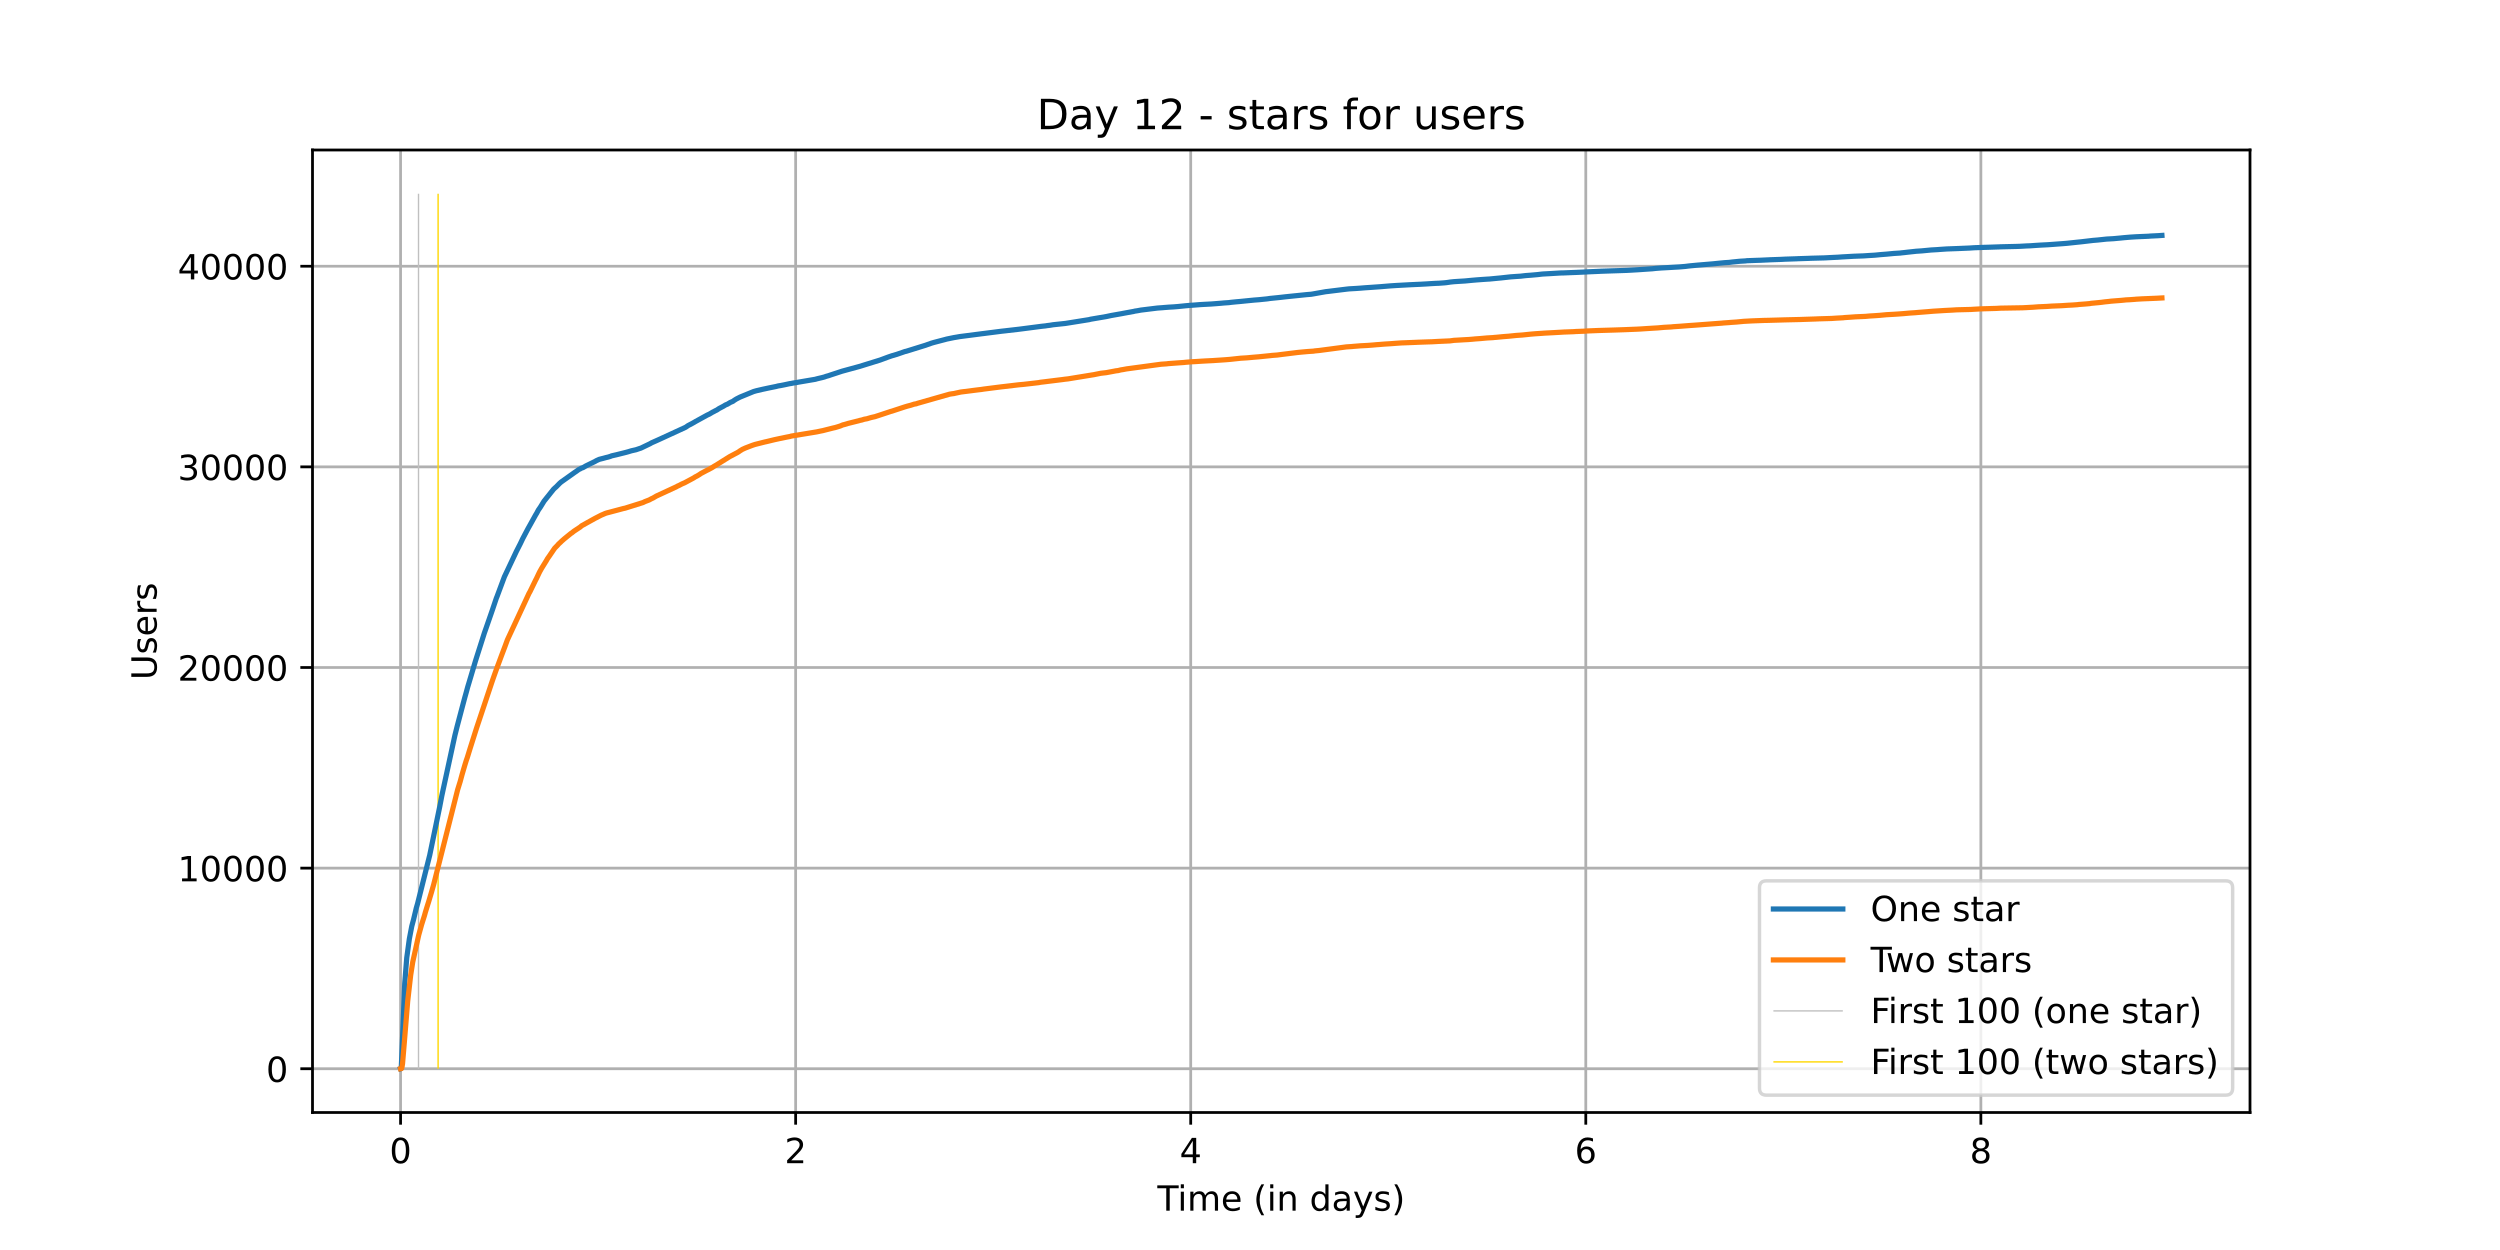 <?xml version="1.0" encoding="utf-8" standalone="no"?>
<!DOCTYPE svg PUBLIC "-//W3C//DTD SVG 1.1//EN"
  "http://www.w3.org/Graphics/SVG/1.1/DTD/svg11.dtd">
<!-- Created with matplotlib (https://matplotlib.org/) -->
<svg height="360pt" version="1.1" viewBox="0 0 720 360" width="720pt" xmlns="http://www.w3.org/2000/svg" xmlns:xlink="http://www.w3.org/1999/xlink">
 <defs>
  <style type="text/css">*{stroke-linecap:butt;stroke-linejoin:round;}</style>
 </defs>
 <g id="figure_1">
  <g id="patch_1">
   <path d="M 0 360 
L 720 360 
L 720 0 
L 0 0 
z
" style="fill:#ffffff;"/>
  </g>
  <g id="axes_1">
   <g id="patch_2">
    <path d="M 90 320.4 
L 648 320.4 
L 648 43.2 
L 90 43.2 
z
" style="fill:#ffffff;"/>
   </g>
   <g id="matplotlib.axis_1">
    <g id="xtick_1">
     <g id="line2d_1">
      <path clip-path="url(#pcfccc57365)" d="M 115.364 320.4 
L 115.364 43.2 
" style="fill:none;stroke:#b0b0b0;stroke-linecap:square;stroke-width:0.8;"/>
     </g>
     <g id="line2d_2">
      <defs>
       <path d="M 0 0 
L 0 3.5 
" id="mf0e2dd2f7f" style="stroke:#000000;stroke-width:0.8;"/>
      </defs>
      <g>
       <use style="stroke:#000000;stroke-width:0.8;" x="115.364" xlink:href="#mf0e2dd2f7f" y="320.4"/>
      </g>
     </g>
     <g id="text_1">
      <!-- 0 -->
      <g transform="translate(112.182 334.998)scale(0.1 -0.1)">
       <defs>
        <path d="M 31.781 66.406 
Q 24.172 66.406 20.328 58.906 
Q 16.5 51.422 16.5 36.375 
Q 16.5 21.391 20.328 13.891 
Q 24.172 6.391 31.781 6.391 
Q 39.453 6.391 43.281 13.891 
Q 47.125 21.391 47.125 36.375 
Q 47.125 51.422 43.281 58.906 
Q 39.453 66.406 31.781 66.406 
z
M 31.781 74.219 
Q 44.047 74.219 50.516 64.516 
Q 56.984 54.828 56.984 36.375 
Q 56.984 17.969 50.516 8.266 
Q 44.047 -1.422 31.781 -1.422 
Q 19.531 -1.422 13.062 8.266 
Q 6.594 17.969 6.594 36.375 
Q 6.594 54.828 13.062 64.516 
Q 19.531 74.219 31.781 74.219 
z
" id="DejaVuSans-48"/>
       </defs>
       <use xlink:href="#DejaVuSans-48"/>
      </g>
     </g>
    </g>
    <g id="xtick_2">
     <g id="line2d_3">
      <path clip-path="url(#pcfccc57365)" d="M 229.144 320.4 
L 229.144 43.2 
" style="fill:none;stroke:#b0b0b0;stroke-linecap:square;stroke-width:0.8;"/>
     </g>
     <g id="line2d_4">
      <g>
       <use style="stroke:#000000;stroke-width:0.8;" x="229.144" xlink:href="#mf0e2dd2f7f" y="320.4"/>
      </g>
     </g>
     <g id="text_2">
      <!-- 2 -->
      <g transform="translate(225.963 334.998)scale(0.1 -0.1)">
       <defs>
        <path d="M 19.188 8.297 
L 53.609 8.297 
L 53.609 0 
L 7.328 0 
L 7.328 8.297 
Q 12.938 14.109 22.625 23.891 
Q 32.328 33.688 34.812 36.531 
Q 39.547 41.844 41.422 45.531 
Q 43.312 49.219 43.312 52.781 
Q 43.312 58.594 39.234 62.25 
Q 35.156 65.922 28.609 65.922 
Q 23.969 65.922 18.812 64.312 
Q 13.672 62.703 7.812 59.422 
L 7.812 69.391 
Q 13.766 71.781 18.938 73 
Q 24.125 74.219 28.422 74.219 
Q 39.75 74.219 46.484 68.547 
Q 53.219 62.891 53.219 53.422 
Q 53.219 48.922 51.531 44.891 
Q 49.859 40.875 45.406 35.406 
Q 44.188 33.984 37.641 27.219 
Q 31.109 20.453 19.188 8.297 
z
" id="DejaVuSans-50"/>
       </defs>
       <use xlink:href="#DejaVuSans-50"/>
      </g>
     </g>
    </g>
    <g id="xtick_3">
     <g id="line2d_5">
      <path clip-path="url(#pcfccc57365)" d="M 342.925 320.4 
L 342.925 43.2 
" style="fill:none;stroke:#b0b0b0;stroke-linecap:square;stroke-width:0.8;"/>
     </g>
     <g id="line2d_6">
      <g>
       <use style="stroke:#000000;stroke-width:0.8;" x="342.925" xlink:href="#mf0e2dd2f7f" y="320.4"/>
      </g>
     </g>
     <g id="text_3">
      <!-- 4 -->
      <g transform="translate(339.744 334.998)scale(0.1 -0.1)">
       <defs>
        <path d="M 37.797 64.312 
L 12.891 25.391 
L 37.797 25.391 
z
M 35.203 72.906 
L 47.609 72.906 
L 47.609 25.391 
L 58.016 25.391 
L 58.016 17.188 
L 47.609 17.188 
L 47.609 0 
L 37.797 0 
L 37.797 17.188 
L 4.891 17.188 
L 4.891 26.703 
z
" id="DejaVuSans-52"/>
       </defs>
       <use xlink:href="#DejaVuSans-52"/>
      </g>
     </g>
    </g>
    <g id="xtick_4">
     <g id="line2d_7">
      <path clip-path="url(#pcfccc57365)" d="M 456.706 320.4 
L 456.706 43.2 
" style="fill:none;stroke:#b0b0b0;stroke-linecap:square;stroke-width:0.8;"/>
     </g>
     <g id="line2d_8">
      <g>
       <use style="stroke:#000000;stroke-width:0.8;" x="456.706" xlink:href="#mf0e2dd2f7f" y="320.4"/>
      </g>
     </g>
     <g id="text_4">
      <!-- 6 -->
      <g transform="translate(453.524 334.998)scale(0.1 -0.1)">
       <defs>
        <path d="M 33.016 40.375 
Q 26.375 40.375 22.484 35.828 
Q 18.609 31.297 18.609 23.391 
Q 18.609 15.531 22.484 10.953 
Q 26.375 6.391 33.016 6.391 
Q 39.656 6.391 43.531 10.953 
Q 47.406 15.531 47.406 23.391 
Q 47.406 31.297 43.531 35.828 
Q 39.656 40.375 33.016 40.375 
z
M 52.594 71.297 
L 52.594 62.312 
Q 48.875 64.062 45.094 64.984 
Q 41.312 65.922 37.594 65.922 
Q 27.828 65.922 22.672 59.328 
Q 17.531 52.734 16.797 39.406 
Q 19.672 43.656 24.016 45.922 
Q 28.375 48.188 33.594 48.188 
Q 44.578 48.188 50.953 41.516 
Q 57.328 34.859 57.328 23.391 
Q 57.328 12.156 50.688 5.359 
Q 44.047 -1.422 33.016 -1.422 
Q 20.359 -1.422 13.672 8.266 
Q 6.984 17.969 6.984 36.375 
Q 6.984 53.656 15.188 63.938 
Q 23.391 74.219 37.203 74.219 
Q 40.922 74.219 44.703 73.484 
Q 48.484 72.75 52.594 71.297 
z
" id="DejaVuSans-54"/>
       </defs>
       <use xlink:href="#DejaVuSans-54"/>
      </g>
     </g>
    </g>
    <g id="xtick_5">
     <g id="line2d_9">
      <path clip-path="url(#pcfccc57365)" d="M 570.486 320.4 
L 570.486 43.2 
" style="fill:none;stroke:#b0b0b0;stroke-linecap:square;stroke-width:0.8;"/>
     </g>
     <g id="line2d_10">
      <g>
       <use style="stroke:#000000;stroke-width:0.8;" x="570.486" xlink:href="#mf0e2dd2f7f" y="320.4"/>
      </g>
     </g>
     <g id="text_5">
      <!-- 8 -->
      <g transform="translate(567.305 334.998)scale(0.1 -0.1)">
       <defs>
        <path d="M 31.781 34.625 
Q 24.75 34.625 20.719 30.859 
Q 16.703 27.094 16.703 20.516 
Q 16.703 13.922 20.719 10.156 
Q 24.75 6.391 31.781 6.391 
Q 38.812 6.391 42.859 10.172 
Q 46.922 13.969 46.922 20.516 
Q 46.922 27.094 42.891 30.859 
Q 38.875 34.625 31.781 34.625 
z
M 21.922 38.812 
Q 15.578 40.375 12.031 44.719 
Q 8.5 49.078 8.5 55.328 
Q 8.5 64.062 14.719 69.141 
Q 20.953 74.219 31.781 74.219 
Q 42.672 74.219 48.875 69.141 
Q 55.078 64.062 55.078 55.328 
Q 55.078 49.078 51.531 44.719 
Q 48 40.375 41.703 38.812 
Q 48.828 37.156 52.797 32.312 
Q 56.781 27.484 56.781 20.516 
Q 56.781 9.906 50.312 4.234 
Q 43.844 -1.422 31.781 -1.422 
Q 19.734 -1.422 13.25 4.234 
Q 6.781 9.906 6.781 20.516 
Q 6.781 27.484 10.781 32.312 
Q 14.797 37.156 21.922 38.812 
z
M 18.312 54.391 
Q 18.312 48.734 21.844 45.562 
Q 25.391 42.391 31.781 42.391 
Q 38.141 42.391 41.719 45.562 
Q 45.312 48.734 45.312 54.391 
Q 45.312 60.062 41.719 63.234 
Q 38.141 66.406 31.781 66.406 
Q 25.391 66.406 21.844 63.234 
Q 18.312 60.062 18.312 54.391 
z
" id="DejaVuSans-56"/>
       </defs>
       <use xlink:href="#DejaVuSans-56"/>
      </g>
     </g>
    </g>
    <g id="text_6">
     <!-- Time (in days) -->
     <g transform="translate(333.327 348.677)scale(0.1 -0.1)">
      <defs>
       <path d="M -0.297 72.906 
L 61.375 72.906 
L 61.375 64.594 
L 35.5 64.594 
L 35.5 0 
L 25.594 0 
L 25.594 64.594 
L -0.297 64.594 
z
" id="DejaVuSans-84"/>
       <path d="M 9.422 54.688 
L 18.406 54.688 
L 18.406 0 
L 9.422 0 
z
M 9.422 75.984 
L 18.406 75.984 
L 18.406 64.594 
L 9.422 64.594 
z
" id="DejaVuSans-105"/>
       <path d="M 52 44.188 
Q 55.375 50.25 60.062 53.125 
Q 64.75 56 71.094 56 
Q 79.641 56 84.281 50.016 
Q 88.922 44.047 88.922 33.016 
L 88.922 0 
L 79.891 0 
L 79.891 32.719 
Q 79.891 40.578 77.094 44.375 
Q 74.312 48.188 68.609 48.188 
Q 61.625 48.188 57.562 43.547 
Q 53.516 38.922 53.516 30.906 
L 53.516 0 
L 44.484 0 
L 44.484 32.719 
Q 44.484 40.625 41.703 44.406 
Q 38.922 48.188 33.109 48.188 
Q 26.219 48.188 22.156 43.531 
Q 18.109 38.875 18.109 30.906 
L 18.109 0 
L 9.078 0 
L 9.078 54.688 
L 18.109 54.688 
L 18.109 46.188 
Q 21.188 51.219 25.484 53.609 
Q 29.781 56 35.688 56 
Q 41.656 56 45.828 52.969 
Q 50 49.953 52 44.188 
z
" id="DejaVuSans-109"/>
       <path d="M 56.203 29.594 
L 56.203 25.203 
L 14.891 25.203 
Q 15.484 15.922 20.484 11.062 
Q 25.484 6.203 34.422 6.203 
Q 39.594 6.203 44.453 7.469 
Q 49.312 8.734 54.109 11.281 
L 54.109 2.781 
Q 49.266 0.734 44.188 -0.344 
Q 39.109 -1.422 33.891 -1.422 
Q 20.797 -1.422 13.156 6.188 
Q 5.516 13.812 5.516 26.812 
Q 5.516 40.234 12.766 48.109 
Q 20.016 56 32.328 56 
Q 43.359 56 49.781 48.891 
Q 56.203 41.797 56.203 29.594 
z
M 47.219 32.234 
Q 47.125 39.594 43.094 43.984 
Q 39.062 48.391 32.422 48.391 
Q 24.906 48.391 20.391 44.141 
Q 15.875 39.891 15.188 32.172 
z
" id="DejaVuSans-101"/>
       <path id="DejaVuSans-32"/>
       <path d="M 31 75.875 
Q 24.469 64.656 21.281 53.656 
Q 18.109 42.672 18.109 31.391 
Q 18.109 20.125 21.312 9.062 
Q 24.516 -2 31 -13.188 
L 23.188 -13.188 
Q 15.875 -1.703 12.234 9.375 
Q 8.594 20.453 8.594 31.391 
Q 8.594 42.281 12.203 53.312 
Q 15.828 64.359 23.188 75.875 
z
" id="DejaVuSans-40"/>
       <path d="M 54.891 33.016 
L 54.891 0 
L 45.906 0 
L 45.906 32.719 
Q 45.906 40.484 42.875 44.328 
Q 39.844 48.188 33.797 48.188 
Q 26.516 48.188 22.312 43.547 
Q 18.109 38.922 18.109 30.906 
L 18.109 0 
L 9.078 0 
L 9.078 54.688 
L 18.109 54.688 
L 18.109 46.188 
Q 21.344 51.125 25.703 53.562 
Q 30.078 56 35.797 56 
Q 45.219 56 50.047 50.172 
Q 54.891 44.344 54.891 33.016 
z
" id="DejaVuSans-110"/>
       <path d="M 45.406 46.391 
L 45.406 75.984 
L 54.391 75.984 
L 54.391 0 
L 45.406 0 
L 45.406 8.203 
Q 42.578 3.328 38.25 0.953 
Q 33.938 -1.422 27.875 -1.422 
Q 17.969 -1.422 11.734 6.484 
Q 5.516 14.406 5.516 27.297 
Q 5.516 40.188 11.734 48.094 
Q 17.969 56 27.875 56 
Q 33.938 56 38.25 53.625 
Q 42.578 51.266 45.406 46.391 
z
M 14.797 27.297 
Q 14.797 17.391 18.875 11.75 
Q 22.953 6.109 30.078 6.109 
Q 37.203 6.109 41.297 11.75 
Q 45.406 17.391 45.406 27.297 
Q 45.406 37.203 41.297 42.844 
Q 37.203 48.484 30.078 48.484 
Q 22.953 48.484 18.875 42.844 
Q 14.797 37.203 14.797 27.297 
z
" id="DejaVuSans-100"/>
       <path d="M 34.281 27.484 
Q 23.391 27.484 19.188 25 
Q 14.984 22.516 14.984 16.5 
Q 14.984 11.719 18.141 8.906 
Q 21.297 6.109 26.703 6.109 
Q 34.188 6.109 38.703 11.406 
Q 43.219 16.703 43.219 25.484 
L 43.219 27.484 
z
M 52.203 31.203 
L 52.203 0 
L 43.219 0 
L 43.219 8.297 
Q 40.141 3.328 35.547 0.953 
Q 30.953 -1.422 24.312 -1.422 
Q 15.922 -1.422 10.953 3.297 
Q 6 8.016 6 15.922 
Q 6 25.141 12.172 29.828 
Q 18.359 34.516 30.609 34.516 
L 43.219 34.516 
L 43.219 35.406 
Q 43.219 41.609 39.141 45 
Q 35.062 48.391 27.688 48.391 
Q 23 48.391 18.547 47.266 
Q 14.109 46.141 10.016 43.891 
L 10.016 52.203 
Q 14.938 54.109 19.578 55.047 
Q 24.219 56 28.609 56 
Q 40.484 56 46.344 49.844 
Q 52.203 43.703 52.203 31.203 
z
" id="DejaVuSans-97"/>
       <path d="M 32.172 -5.078 
Q 28.375 -14.844 24.75 -17.812 
Q 21.141 -20.797 15.094 -20.797 
L 7.906 -20.797 
L 7.906 -13.281 
L 13.188 -13.281 
Q 16.891 -13.281 18.938 -11.516 
Q 21 -9.766 23.484 -3.219 
L 25.094 0.875 
L 2.984 54.688 
L 12.5 54.688 
L 29.594 11.922 
L 46.688 54.688 
L 56.203 54.688 
z
" id="DejaVuSans-121"/>
       <path d="M 44.281 53.078 
L 44.281 44.578 
Q 40.484 46.531 36.375 47.5 
Q 32.281 48.484 27.875 48.484 
Q 21.188 48.484 17.844 46.438 
Q 14.5 44.391 14.5 40.281 
Q 14.5 37.156 16.891 35.375 
Q 19.281 33.594 26.516 31.984 
L 29.594 31.297 
Q 39.156 29.25 43.188 25.516 
Q 47.219 21.781 47.219 15.094 
Q 47.219 7.469 41.188 3.016 
Q 35.156 -1.422 24.609 -1.422 
Q 20.219 -1.422 15.453 -0.562 
Q 10.688 0.297 5.422 2 
L 5.422 11.281 
Q 10.406 8.688 15.234 7.391 
Q 20.062 6.109 24.812 6.109 
Q 31.156 6.109 34.562 8.281 
Q 37.984 10.453 37.984 14.406 
Q 37.984 18.062 35.516 20.016 
Q 33.062 21.969 24.703 23.781 
L 21.578 24.516 
Q 13.234 26.266 9.516 29.906 
Q 5.812 33.547 5.812 39.891 
Q 5.812 47.609 11.281 51.797 
Q 16.75 56 26.812 56 
Q 31.781 56 36.172 55.266 
Q 40.578 54.547 44.281 53.078 
z
" id="DejaVuSans-115"/>
       <path d="M 8.016 75.875 
L 15.828 75.875 
Q 23.141 64.359 26.781 53.312 
Q 30.422 42.281 30.422 31.391 
Q 30.422 20.453 26.781 9.375 
Q 23.141 -1.703 15.828 -13.188 
L 8.016 -13.188 
Q 14.5 -2 17.703 9.062 
Q 20.906 20.125 20.906 31.391 
Q 20.906 42.672 17.703 53.656 
Q 14.5 64.656 8.016 75.875 
z
" id="DejaVuSans-41"/>
      </defs>
      <use xlink:href="#DejaVuSans-84"/>
      <use x="57.959" xlink:href="#DejaVuSans-105"/>
      <use x="85.742" xlink:href="#DejaVuSans-109"/>
      <use x="183.154" xlink:href="#DejaVuSans-101"/>
      <use x="244.678" xlink:href="#DejaVuSans-32"/>
      <use x="276.465" xlink:href="#DejaVuSans-40"/>
      <use x="315.479" xlink:href="#DejaVuSans-105"/>
      <use x="343.262" xlink:href="#DejaVuSans-110"/>
      <use x="406.641" xlink:href="#DejaVuSans-32"/>
      <use x="438.428" xlink:href="#DejaVuSans-100"/>
      <use x="501.904" xlink:href="#DejaVuSans-97"/>
      <use x="563.184" xlink:href="#DejaVuSans-121"/>
      <use x="622.363" xlink:href="#DejaVuSans-115"/>
      <use x="674.463" xlink:href="#DejaVuSans-41"/>
     </g>
    </g>
   </g>
   <g id="matplotlib.axis_2">
    <g id="ytick_1">
     <g id="line2d_11">
      <path clip-path="url(#pcfccc57365)" d="M 90 307.8 
L 648 307.8 
" style="fill:none;stroke:#b0b0b0;stroke-linecap:square;stroke-width:0.8;"/>
     </g>
     <g id="line2d_12">
      <defs>
       <path d="M 0 0 
L -3.5 0 
" id="mb9fc3f2366" style="stroke:#000000;stroke-width:0.8;"/>
      </defs>
      <g>
       <use style="stroke:#000000;stroke-width:0.8;" x="90" xlink:href="#mb9fc3f2366" y="307.8"/>
      </g>
     </g>
     <g id="text_7">
      <!-- 0 -->
      <g transform="translate(76.638 311.599)scale(0.1 -0.1)">
       <use xlink:href="#DejaVuSans-48"/>
      </g>
     </g>
    </g>
    <g id="ytick_2">
     <g id="line2d_13">
      <path clip-path="url(#pcfccc57365)" d="M 90 250.019 
L 648 250.019 
" style="fill:none;stroke:#b0b0b0;stroke-linecap:square;stroke-width:0.8;"/>
     </g>
     <g id="line2d_14">
      <g>
       <use style="stroke:#000000;stroke-width:0.8;" x="90" xlink:href="#mb9fc3f2366" y="250.019"/>
      </g>
     </g>
     <g id="text_8">
      <!-- 10000 -->
      <g transform="translate(51.188 253.818)scale(0.1 -0.1)">
       <defs>
        <path d="M 12.406 8.297 
L 28.516 8.297 
L 28.516 63.922 
L 10.984 60.406 
L 10.984 69.391 
L 28.422 72.906 
L 38.281 72.906 
L 38.281 8.297 
L 54.391 8.297 
L 54.391 0 
L 12.406 0 
z
" id="DejaVuSans-49"/>
       </defs>
       <use xlink:href="#DejaVuSans-49"/>
       <use x="63.623" xlink:href="#DejaVuSans-48"/>
       <use x="127.246" xlink:href="#DejaVuSans-48"/>
       <use x="190.869" xlink:href="#DejaVuSans-48"/>
       <use x="254.492" xlink:href="#DejaVuSans-48"/>
      </g>
     </g>
    </g>
    <g id="ytick_3">
     <g id="line2d_15">
      <path clip-path="url(#pcfccc57365)" d="M 90 192.238 
L 648 192.238 
" style="fill:none;stroke:#b0b0b0;stroke-linecap:square;stroke-width:0.8;"/>
     </g>
     <g id="line2d_16">
      <g>
       <use style="stroke:#000000;stroke-width:0.8;" x="90" xlink:href="#mb9fc3f2366" y="192.238"/>
      </g>
     </g>
     <g id="text_9">
      <!-- 20000 -->
      <g transform="translate(51.188 196.037)scale(0.1 -0.1)">
       <use xlink:href="#DejaVuSans-50"/>
       <use x="63.623" xlink:href="#DejaVuSans-48"/>
       <use x="127.246" xlink:href="#DejaVuSans-48"/>
       <use x="190.869" xlink:href="#DejaVuSans-48"/>
       <use x="254.492" xlink:href="#DejaVuSans-48"/>
      </g>
     </g>
    </g>
    <g id="ytick_4">
     <g id="line2d_17">
      <path clip-path="url(#pcfccc57365)" d="M 90 134.456 
L 648 134.456 
" style="fill:none;stroke:#b0b0b0;stroke-linecap:square;stroke-width:0.8;"/>
     </g>
     <g id="line2d_18">
      <g>
       <use style="stroke:#000000;stroke-width:0.8;" x="90" xlink:href="#mb9fc3f2366" y="134.456"/>
      </g>
     </g>
     <g id="text_10">
      <!-- 30000 -->
      <g transform="translate(51.188 138.256)scale(0.1 -0.1)">
       <defs>
        <path d="M 40.578 39.312 
Q 47.656 37.797 51.625 33 
Q 55.609 28.219 55.609 21.188 
Q 55.609 10.406 48.188 4.484 
Q 40.766 -1.422 27.094 -1.422 
Q 22.516 -1.422 17.656 -0.516 
Q 12.797 0.391 7.625 2.203 
L 7.625 11.719 
Q 11.719 9.328 16.594 8.109 
Q 21.484 6.891 26.812 6.891 
Q 36.078 6.891 40.938 10.547 
Q 45.797 14.203 45.797 21.188 
Q 45.797 27.641 41.281 31.266 
Q 36.766 34.906 28.719 34.906 
L 20.219 34.906 
L 20.219 43.016 
L 29.109 43.016 
Q 36.375 43.016 40.234 45.922 
Q 44.094 48.828 44.094 54.297 
Q 44.094 59.906 40.109 62.906 
Q 36.141 65.922 28.719 65.922 
Q 24.656 65.922 20.016 65.031 
Q 15.375 64.156 9.812 62.312 
L 9.812 71.094 
Q 15.438 72.656 20.344 73.438 
Q 25.25 74.219 29.594 74.219 
Q 40.828 74.219 47.359 69.109 
Q 53.906 64.016 53.906 55.328 
Q 53.906 49.266 50.438 45.094 
Q 46.969 40.922 40.578 39.312 
z
" id="DejaVuSans-51"/>
       </defs>
       <use xlink:href="#DejaVuSans-51"/>
       <use x="63.623" xlink:href="#DejaVuSans-48"/>
       <use x="127.246" xlink:href="#DejaVuSans-48"/>
       <use x="190.869" xlink:href="#DejaVuSans-48"/>
       <use x="254.492" xlink:href="#DejaVuSans-48"/>
      </g>
     </g>
    </g>
    <g id="ytick_5">
     <g id="line2d_19">
      <path clip-path="url(#pcfccc57365)" d="M 90 76.675 
L 648 76.675 
" style="fill:none;stroke:#b0b0b0;stroke-linecap:square;stroke-width:0.8;"/>
     </g>
     <g id="line2d_20">
      <g>
       <use style="stroke:#000000;stroke-width:0.8;" x="90" xlink:href="#mb9fc3f2366" y="76.675"/>
      </g>
     </g>
     <g id="text_11">
      <!-- 40000 -->
      <g transform="translate(51.188 80.474)scale(0.1 -0.1)">
       <use xlink:href="#DejaVuSans-52"/>
       <use x="63.623" xlink:href="#DejaVuSans-48"/>
       <use x="127.246" xlink:href="#DejaVuSans-48"/>
       <use x="190.869" xlink:href="#DejaVuSans-48"/>
       <use x="254.492" xlink:href="#DejaVuSans-48"/>
      </g>
     </g>
    </g>
    <g id="text_12">
     <!-- Users -->
     <g transform="translate(45.108 195.801)rotate(-90)scale(0.1 -0.1)">
      <defs>
       <path d="M 8.688 72.906 
L 18.609 72.906 
L 18.609 28.609 
Q 18.609 16.891 22.844 11.734 
Q 27.094 6.594 36.625 6.594 
Q 46.094 6.594 50.344 11.734 
Q 54.594 16.891 54.594 28.609 
L 54.594 72.906 
L 64.5 72.906 
L 64.5 27.391 
Q 64.5 13.141 57.438 5.859 
Q 50.391 -1.422 36.625 -1.422 
Q 22.797 -1.422 15.734 5.859 
Q 8.688 13.141 8.688 27.391 
z
" id="DejaVuSans-85"/>
       <path d="M 41.109 46.297 
Q 39.594 47.172 37.812 47.578 
Q 36.031 48 33.891 48 
Q 26.266 48 22.188 43.047 
Q 18.109 38.094 18.109 28.812 
L 18.109 0 
L 9.078 0 
L 9.078 54.688 
L 18.109 54.688 
L 18.109 46.188 
Q 20.953 51.172 25.484 53.578 
Q 30.031 56 36.531 56 
Q 37.453 56 38.578 55.875 
Q 39.703 55.766 41.062 55.516 
z
" id="DejaVuSans-114"/>
      </defs>
      <use xlink:href="#DejaVuSans-85"/>
      <use x="73.193" xlink:href="#DejaVuSans-115"/>
      <use x="125.293" xlink:href="#DejaVuSans-101"/>
      <use x="186.816" xlink:href="#DejaVuSans-114"/>
      <use x="227.93" xlink:href="#DejaVuSans-115"/>
     </g>
    </g>
   </g>
   <g id="LineCollection_1">
    <path clip-path="url(#pcfccc57365)" d="M 120.531 307.8 
L 120.531 55.8 
" style="fill:none;stroke:#c0c0c0;stroke-width:0.4;"/>
   </g>
   <g id="LineCollection_2">
    <path clip-path="url(#pcfccc57365)" d="M 126.173 307.8 
L 126.173 55.8 
" style="fill:none;stroke:#ffd700;stroke-width:0.4;"/>
   </g>
   <g id="line2d_21">
    <path clip-path="url(#pcfccc57365)" d="M 115.364 307.8 
L 115.501 307.748 
L 115.579 307.147 
L 115.775 302.704 
L 116.557 283.278 
L 117.145 275.841 
L 117.889 270.421 
L 118.593 266.735 
L 119.102 264.845 
L 119.611 262.702 
L 119.885 261.546 
L 120.277 260.194 
L 123.761 246.28 
L 126.623 232.413 
L 127.25 229.142 
L 131.008 211.791 
L 131.674 209.133 
L 133.083 203.8 
L 133.827 201.009 
L 134.336 199.194 
L 134.689 197.883 
L 135.08 196.589 
L 136.96 190.279 
L 138.878 184.252 
L 139.505 182.276 
L 139.936 181.051 
L 141.345 177.001 
L 141.815 175.643 
L 142.99 172.159 
L 143.068 172.008 
L 145.26 166.126 
L 148.431 159.412 
L 148.705 158.829 
L 149.841 156.604 
L 150.193 155.864 
L 150.545 155.125 
L 152.072 152.23 
L 152.66 151.184 
L 154.304 148.226 
L 154.539 147.856 
L 155.048 146.897 
L 155.596 146.105 
L 155.909 145.602 
L 156.692 144.325 
L 159.472 140.847 
L 159.629 140.714 
L 159.864 140.483 
L 160.138 140.263 
L 161.156 139.218 
L 161.586 138.836 
L 165.501 136.057 
L 165.971 135.745 
L 166.714 135.202 
L 167.067 135.052 
L 167.42 134.838 
L 167.928 134.664 
L 168.398 134.387 
L 168.633 134.243 
L 168.829 134.139 
L 171.374 132.896 
L 171.726 132.683 
L 172.591 132.29 
L 173.492 132.058 
L 173.727 132.001 
L 174.549 131.775 
L 175.136 131.637 
L 175.763 131.446 
L 176.154 131.284 
L 177.524 130.972 
L 180.186 130.308 
L 181.009 130.082 
L 181.831 129.828 
L 183.162 129.528 
L 184.219 129.169 
L 184.571 129.06 
L 187.195 127.8 
L 187.469 127.644 
L 187.705 127.505 
L 188.135 127.32 
L 188.84 127.008 
L 189.701 126.621 
L 197.455 123.056 
L 198.159 122.571 
L 199.451 121.895 
L 199.686 121.756 
L 199.921 121.629 
L 200.273 121.415 
L 203.679 119.543 
L 204.305 119.254 
L 205.246 118.694 
L 205.559 118.549 
L 205.911 118.347 
L 206.459 118.081 
L 207.085 117.659 
L 208.378 116.978 
L 208.926 116.637 
L 209.592 116.359 
L 209.827 116.192 
L 210.062 116.076 
L 210.257 115.932 
L 211.08 115.579 
L 211.471 115.285 
L 212.058 114.915 
L 212.645 114.614 
L 213.154 114.354 
L 217.031 112.765 
L 217.814 112.54 
L 219.576 112.13 
L 221.22 111.777 
L 221.69 111.679 
L 223.53 111.303 
L 224.118 111.147 
L 224.822 111.038 
L 225.957 110.812 
L 227.484 110.483 
L 227.837 110.443 
L 228.346 110.333 
L 228.737 110.269 
L 229.481 110.159 
L 229.833 110.079 
L 230.499 109.969 
L 234.845 109.229 
L 235.119 109.142 
L 235.55 109.033 
L 236.803 108.738 
L 237.429 108.57 
L 237.938 108.386 
L 238.642 108.189 
L 239.191 107.998 
L 242.441 106.929 
L 242.715 106.849 
L 247.1 105.652 
L 247.492 105.548 
L 253.487 103.688 
L 253.761 103.584 
L 254.27 103.399 
L 255.758 102.844 
L 256.933 102.44 
L 257.364 102.33 
L 257.834 102.18 
L 258.226 102.07 
L 260.653 101.232 
L 260.966 101.174 
L 266.606 99.418 
L 267.115 99.233 
L 267.663 99.054 
L 268.212 98.846 
L 268.838 98.661 
L 269.112 98.586 
L 272.245 97.765 
L 272.636 97.656 
L 274.438 97.286 
L 274.752 97.222 
L 275.418 97.112 
L 276.397 96.939 
L 282.036 96.211 
L 282.819 96.107 
L 283.172 96.067 
L 288.497 95.385 
L 289.515 95.275 
L 290.141 95.2 
L 293.357 94.83 
L 294.222 94.72 
L 300.057 93.963 
L 301.114 93.854 
L 301.506 93.784 
L 302.406 93.674 
L 303.307 93.524 
L 305.851 93.253 
L 306.869 93.143 
L 313.682 92.051 
L 314.074 91.941 
L 318.616 91.167 
L 320.025 90.866 
L 323.12 90.317 
L 323.433 90.254 
L 326.567 89.676 
L 326.841 89.601 
L 327.546 89.497 
L 328.564 89.306 
L 333.342 88.717 
L 334.792 88.613 
L 335.301 88.567 
L 336.711 88.457 
L 337.886 88.393 
L 339.256 88.283 
L 341.526 88.052 
L 342.779 87.943 
L 344.228 87.839 
L 345.598 87.729 
L 346.812 87.659 
L 348.887 87.55 
L 350.453 87.428 
L 351.823 87.318 
L 352.371 87.261 
L 353.898 87.157 
L 354.603 87.064 
L 355.582 86.966 
L 355.934 86.931 
L 357.187 86.822 
L 359.536 86.585 
L 360.593 86.481 
L 361.181 86.423 
L 362.591 86.313 
L 364.98 86.07 
L 365.685 85.961 
L 368.073 85.718 
L 369.092 85.608 
L 369.444 85.568 
L 370.07 85.493 
L 372.694 85.221 
L 373.791 85.111 
L 376.376 84.845 
L 377.591 84.747 
L 378.022 84.678 
L 381.822 84.002 
L 382.174 83.967 
L 386.991 83.372 
L 387.892 83.262 
L 388.519 83.193 
L 390.438 83.083 
L 391.847 82.985 
L 393.179 82.875 
L 394.511 82.788 
L 396.038 82.679 
L 397.447 82.58 
L 398.739 82.471 
L 400.422 82.332 
L 402.107 82.222 
L 403.281 82.159 
L 405.28 82.049 
L 405.749 82.02 
L 408.101 81.91 
L 409.159 81.864 
L 411.116 81.754 
L 411.586 81.719 
L 413.426 81.61 
L 414.444 81.569 
L 415.932 81.459 
L 416.52 81.402 
L 417.302 81.292 
L 417.694 81.228 
L 418.751 81.119 
L 420.082 81.032 
L 421.883 80.922 
L 423.998 80.72 
L 425.29 80.61 
L 426.817 80.495 
L 428.461 80.385 
L 428.931 80.362 
L 431.085 80.154 
L 432.259 80.044 
L 435.08 79.732 
L 436.647 79.622 
L 437.979 79.535 
L 438.84 79.431 
L 439.467 79.362 
L 440.957 79.252 
L 442.875 79.079 
L 443.777 78.969 
L 444.364 78.911 
L 446.361 78.802 
L 447.614 78.726 
L 449.415 78.617 
L 450.276 78.599 
L 452.939 78.49 
L 453.917 78.455 
L 456.344 78.345 
L 457.558 78.276 
L 460.103 78.166 
L 461.199 78.114 
L 464.37 78.004 
L 465.31 77.975 
L 468.52 77.865 
L 469.694 77.802 
L 471.573 77.692 
L 472.945 77.6 
L 474.55 77.49 
L 475.882 77.403 
L 476.86 77.293 
L 478.426 77.172 
L 480.423 77.062 
L 481.675 76.987 
L 483.633 76.877 
L 485.395 76.727 
L 486.217 76.623 
L 486.844 76.554 
L 488.959 76.352 
L 490.291 76.242 
L 492.014 76.097 
L 493.307 75.988 
L 495.54 75.762 
L 496.715 75.652 
L 498.008 75.572 
L 498.87 75.462 
L 501.064 75.242 
L 502.708 75.144 
L 503.1 75.086 
L 506.076 74.976 
L 507.017 74.948 
L 509.366 74.838 
L 509.797 74.815 
L 512.928 74.705 
L 514.103 74.641 
L 517.354 74.532 
L 517.824 74.508 
L 520.995 74.404 
L 521.426 74.381 
L 525.458 74.271 
L 526.633 74.208 
L 528.747 74.104 
L 529.178 74.087 
L 530.587 73.988 
L 532.545 73.879 
L 533.798 73.803 
L 536.734 73.694 
L 538.104 73.601 
L 539.867 73.497 
L 540.375 73.451 
L 541.473 73.341 
L 541.982 73.301 
L 543.352 73.191 
L 545.466 72.989 
L 547.228 72.879 
L 547.619 72.827 
L 548.599 72.723 
L 549.225 72.648 
L 551.887 72.359 
L 553.453 72.255 
L 554.001 72.203 
L 556.155 71.995 
L 558.073 71.885 
L 558.621 71.839 
L 560.148 71.735 
L 560.657 71.7 
L 563.594 71.59 
L 564.612 71.55 
L 567.195 71.44 
L 568.566 71.348 
L 571.542 71.238 
L 572.442 71.215 
L 575.731 71.105 
L 576.161 71.082 
L 580.781 70.972 
L 581.76 70.938 
L 583.678 70.828 
L 584.657 70.793 
L 586.224 70.683 
L 587.555 70.597 
L 589.708 70.487 
L 591.118 70.389 
L 592.566 70.279 
L 594.015 70.175 
L 595.345 70.065 
L 598.204 69.759 
L 599.3 69.649 
L 602.785 69.239 
L 604.117 69.129 
L 606.701 68.852 
L 608.659 68.742 
L 610.656 68.557 
L 611.752 68.447 
L 613.514 68.297 
L 615.276 68.187 
L 616.333 68.141 
L 618.76 68.037 
L 619.309 67.985 
L 621.579 67.875 
L 622.636 67.8 
L 622.636 67.8 
" style="fill:none;stroke:#1f77b4;stroke-linecap:square;stroke-width:1.5;"/>
   </g>
   <g id="line2d_22">
    <path clip-path="url(#pcfccc57365)" d="M 115.364 307.8 
L 115.618 307.748 
L 115.775 307.326 
L 115.931 306.344 
L 116.44 300.283 
L 117.419 288.322 
L 118.28 280.81 
L 118.867 277.072 
L 120.59 269.295 
L 121.451 266.198 
L 122.234 263.724 
L 122.509 262.719 
L 123.174 260.564 
L 123.409 259.842 
L 124.27 256.953 
L 124.466 256.265 
L 124.897 254.745 
L 131.791 227.473 
L 132.535 225.069 
L 133.083 223.047 
L 133.867 220.371 
L 134.297 218.979 
L 134.571 218.204 
L 135.354 215.662 
L 137.233 209.728 
L 141.737 196.242 
L 142.246 194.78 
L 142.872 193.023 
L 144.399 188.898 
L 145.456 186.107 
L 146.121 184.293 
L 152.346 170.899 
L 152.62 170.431 
L 154.264 167.057 
L 154.499 166.623 
L 155.205 165.127 
L 155.44 164.653 
L 155.988 163.676 
L 157.358 161.458 
L 157.671 160.903 
L 158.219 160.129 
L 158.532 159.661 
L 159.746 157.881 
L 160.568 157.043 
L 160.842 156.708 
L 161.469 156.136 
L 161.782 155.824 
L 162.251 155.419 
L 162.486 155.206 
L 164.444 153.617 
L 164.679 153.478 
L 165.305 152.975 
L 167.106 151.785 
L 167.458 151.473 
L 167.654 151.346 
L 171.374 149.283 
L 171.648 149.144 
L 173.14 148.376 
L 173.961 148.029 
L 174.236 147.896 
L 174.784 147.711 
L 175.41 147.555 
L 179.521 146.458 
L 180.03 146.354 
L 185.198 144.73 
L 185.746 144.453 
L 186.96 143.99 
L 187.665 143.609 
L 188.057 143.441 
L 188.996 142.881 
L 194.869 140.159 
L 195.104 140.009 
L 195.417 139.876 
L 195.691 139.749 
L 196.357 139.391 
L 197.18 139.038 
L 199.608 137.738 
L 199.96 137.53 
L 200.195 137.363 
L 200.743 137.091 
L 201.448 136.664 
L 201.878 136.363 
L 203.64 135.427 
L 203.993 135.265 
L 204.619 134.924 
L 205.05 134.693 
L 205.676 134.283 
L 206.107 134.04 
L 209.983 131.614 
L 210.218 131.475 
L 212.411 130.319 
L 212.645 130.175 
L 212.919 129.99 
L 213.154 129.817 
L 213.468 129.632 
L 213.781 129.429 
L 214.682 129.019 
L 216.483 128.326 
L 216.992 128.147 
L 217.461 127.996 
L 220.281 127.286 
L 220.789 127.176 
L 223.06 126.627 
L 224.627 126.286 
L 224.901 126.24 
L 226.506 125.899 
L 226.936 125.818 
L 227.484 125.714 
L 227.915 125.587 
L 228.581 125.477 
L 235.197 124.385 
L 236.45 124.119 
L 236.959 124.021 
L 237.586 123.859 
L 240.013 123.247 
L 240.522 123.137 
L 241.345 122.889 
L 241.971 122.692 
L 242.754 122.363 
L 243.184 122.265 
L 243.89 122.062 
L 244.202 121.958 
L 246.826 121.3 
L 247.257 121.196 
L 247.649 121.074 
L 248.197 120.964 
L 248.631 120.826 
L 248.945 120.728 
L 249.376 120.658 
L 249.807 120.572 
L 250.12 120.468 
L 250.903 120.242 
L 252.078 119.976 
L 252.43 119.849 
L 252.783 119.74 
L 256.19 118.613 
L 256.424 118.526 
L 256.855 118.416 
L 257.442 118.22 
L 260.535 117.203 
L 261.319 116.966 
L 262.297 116.712 
L 263.277 116.394 
L 263.864 116.296 
L 264.217 116.163 
L 273.459 113.528 
L 274.086 113.424 
L 274.752 113.337 
L 275.222 113.228 
L 276.71 112.904 
L 281.684 112.274 
L 282.584 112.17 
L 283.367 112.049 
L 288.497 111.396 
L 289.476 111.286 
L 293.474 110.812 
L 294.731 110.703 
L 298.256 110.298 
L 299.156 110.194 
L 299.626 110.096 
L 300.566 109.986 
L 305.03 109.431 
L 305.93 109.322 
L 306.635 109.223 
L 307.613 109.114 
L 314.582 107.975 
L 314.974 107.917 
L 316.971 107.513 
L 317.636 107.432 
L 318.616 107.322 
L 321.044 106.866 
L 321.279 106.814 
L 322.062 106.716 
L 322.728 106.542 
L 323.394 106.438 
L 324.451 106.242 
L 334.4 104.896 
L 336.006 104.786 
L 336.398 104.728 
L 337.846 104.618 
L 339.334 104.508 
L 340.9 104.399 
L 341.526 104.329 
L 342.936 104.219 
L 343.25 104.191 
L 344.424 104.127 
L 346.107 104.017 
L 347.321 103.948 
L 349.396 103.844 
L 349.866 103.809 
L 351.588 103.699 
L 352.998 103.601 
L 354.329 103.491 
L 357.304 103.168 
L 359.106 103.058 
L 361.063 102.879 
L 362.434 102.769 
L 364.863 102.521 
L 365.96 102.411 
L 366.312 102.365 
L 367.839 102.249 
L 368.661 102.139 
L 373.635 101.521 
L 374.731 101.411 
L 376.651 101.238 
L 378.296 101.128 
L 378.728 101.053 
L 379.902 100.943 
L 387.735 99.909 
L 389.302 99.805 
L 389.85 99.753 
L 391.221 99.643 
L 391.73 99.597 
L 393.846 99.487 
L 395.372 99.372 
L 396.586 99.262 
L 397.056 99.233 
L 398.739 99.094 
L 400.501 98.985 
L 402.028 98.869 
L 403.594 98.759 
L 404.573 98.724 
L 407.317 98.615 
L 408.376 98.568 
L 411.429 98.459 
L 412.33 98.436 
L 414.249 98.326 
L 415.306 98.28 
L 417.576 98.176 
L 417.968 98.124 
L 418.791 98.014 
L 419.965 97.95 
L 421.844 97.84 
L 423.019 97.777 
L 424.272 97.673 
L 424.82 97.615 
L 426.348 97.505 
L 428.266 97.332 
L 430.067 97.228 
L 430.34 97.188 
L 430.849 97.153 
L 433.003 96.945 
L 434.453 96.835 
L 436.764 96.598 
L 438.409 96.488 
L 440.839 96.234 
L 442.131 96.124 
L 442.64 96.09 
L 444.207 95.986 
L 444.716 95.945 
L 446.792 95.835 
L 447.223 95.812 
L 449.18 95.703 
L 450.433 95.627 
L 453.251 95.523 
L 453.8 95.477 
L 456.501 95.373 
L 456.775 95.333 
L 459.359 95.223 
L 460.377 95.183 
L 464.096 95.073 
L 464.527 95.061 
L 467.737 94.951 
L 468.755 94.911 
L 471.456 94.801 
L 472.632 94.738 
L 474.276 94.628 
L 475.568 94.547 
L 477.408 94.437 
L 479.287 94.27 
L 481.323 94.16 
L 481.95 94.09 
L 483.633 93.981 
L 485.199 93.859 
L 486.648 93.75 
L 488.018 93.657 
L 489.468 93.547 
L 494.443 93.172 
L 495.854 93.068 
L 496.402 93.01 
L 497.929 92.906 
L 498.478 92.854 
L 500.124 92.744 
L 502.239 92.542 
L 504.275 92.432 
L 505.332 92.386 
L 508.27 92.276 
L 509.091 92.265 
L 512.928 92.155 
L 513.868 92.126 
L 518.489 92.016 
L 519.468 91.981 
L 522.756 91.872 
L 523.814 91.825 
L 527.494 91.716 
L 528.865 91.623 
L 530.822 91.519 
L 531.175 91.467 
L 532.858 91.357 
L 534.346 91.248 
L 536.812 91.138 
L 537.243 91.12 
L 538.418 91.011 
L 539.671 90.936 
L 541.277 90.826 
L 543.313 90.635 
L 545.31 90.525 
L 546.64 90.439 
L 548.128 90.329 
L 550.008 90.161 
L 551.653 90.052 
L 552.2 90 
L 553.571 89.89 
L 555.176 89.763 
L 556.389 89.659 
L 556.898 89.618 
L 558.699 89.508 
L 560.031 89.422 
L 562.223 89.312 
L 563.555 89.225 
L 567.626 89.121 
L 568.135 89.087 
L 570.054 88.977 
L 571.11 88.931 
L 574.947 88.821 
L 576.161 88.751 
L 582.425 88.642 
L 583.522 88.59 
L 585.518 88.48 
L 587.046 88.364 
L 589.512 88.255 
L 590.922 88.156 
L 593.584 88.047 
L 594.054 88.018 
L 595.698 87.908 
L 596.794 87.856 
L 598.321 87.746 
L 598.713 87.688 
L 600.2 87.579 
L 600.71 87.538 
L 601.806 87.44 
L 602.276 87.353 
L 604.352 87.157 
L 605.33 87.053 
L 605.605 87.012 
L 606.27 86.926 
L 607.328 86.822 
L 607.954 86.741 
L 609.324 86.631 
L 610.851 86.515 
L 611.909 86.411 
L 612.261 86.371 
L 613.396 86.313 
L 614.845 86.209 
L 615.197 86.169 
L 616.998 86.065 
L 617.429 86.047 
L 620.091 85.938 
L 621.148 85.891 
L 622.636 85.81 
L 622.636 85.81 
" style="fill:none;stroke:#ff7f0e;stroke-linecap:square;stroke-width:1.5;"/>
   </g>
   <g id="patch_3">
    <path d="M 90 320.4 
L 90 43.2 
" style="fill:none;stroke:#000000;stroke-linecap:square;stroke-linejoin:miter;stroke-width:0.8;"/>
   </g>
   <g id="patch_4">
    <path d="M 648 320.4 
L 648 43.2 
" style="fill:none;stroke:#000000;stroke-linecap:square;stroke-linejoin:miter;stroke-width:0.8;"/>
   </g>
   <g id="patch_5">
    <path d="M 90 320.4 
L 648 320.4 
" style="fill:none;stroke:#000000;stroke-linecap:square;stroke-linejoin:miter;stroke-width:0.8;"/>
   </g>
   <g id="patch_6">
    <path d="M 90 43.2 
L 648 43.2 
" style="fill:none;stroke:#000000;stroke-linecap:square;stroke-linejoin:miter;stroke-width:0.8;"/>
   </g>
   <g id="text_13">
    <!-- Day 12 - stars for users -->
    <g transform="translate(298.609 37.2)scale(0.12 -0.12)">
     <defs>
      <path d="M 19.672 64.797 
L 19.672 8.109 
L 31.594 8.109 
Q 46.688 8.109 53.688 14.938 
Q 60.688 21.781 60.688 36.531 
Q 60.688 51.172 53.688 57.984 
Q 46.688 64.797 31.594 64.797 
z
M 9.812 72.906 
L 30.078 72.906 
Q 51.266 72.906 61.172 64.094 
Q 71.094 55.281 71.094 36.531 
Q 71.094 17.672 61.125 8.828 
Q 51.172 0 30.078 0 
L 9.812 0 
z
" id="DejaVuSans-68"/>
      <path d="M 4.891 31.391 
L 31.203 31.391 
L 31.203 23.391 
L 4.891 23.391 
z
" id="DejaVuSans-45"/>
      <path d="M 18.312 70.219 
L 18.312 54.688 
L 36.812 54.688 
L 36.812 47.703 
L 18.312 47.703 
L 18.312 18.016 
Q 18.312 11.328 20.141 9.422 
Q 21.969 7.516 27.594 7.516 
L 36.812 7.516 
L 36.812 0 
L 27.594 0 
Q 17.188 0 13.234 3.875 
Q 9.281 7.766 9.281 18.016 
L 9.281 47.703 
L 2.688 47.703 
L 2.688 54.688 
L 9.281 54.688 
L 9.281 70.219 
z
" id="DejaVuSans-116"/>
      <path d="M 37.109 75.984 
L 37.109 68.5 
L 28.516 68.5 
Q 23.688 68.5 21.797 66.547 
Q 19.922 64.594 19.922 59.516 
L 19.922 54.688 
L 34.719 54.688 
L 34.719 47.703 
L 19.922 47.703 
L 19.922 0 
L 10.891 0 
L 10.891 47.703 
L 2.297 47.703 
L 2.297 54.688 
L 10.891 54.688 
L 10.891 58.5 
Q 10.891 67.625 15.141 71.797 
Q 19.391 75.984 28.609 75.984 
z
" id="DejaVuSans-102"/>
      <path d="M 30.609 48.391 
Q 23.391 48.391 19.188 42.75 
Q 14.984 37.109 14.984 27.297 
Q 14.984 17.484 19.156 11.844 
Q 23.344 6.203 30.609 6.203 
Q 37.797 6.203 41.984 11.859 
Q 46.188 17.531 46.188 27.297 
Q 46.188 37.016 41.984 42.703 
Q 37.797 48.391 30.609 48.391 
z
M 30.609 56 
Q 42.328 56 49.016 48.375 
Q 55.719 40.766 55.719 27.297 
Q 55.719 13.875 49.016 6.219 
Q 42.328 -1.422 30.609 -1.422 
Q 18.844 -1.422 12.172 6.219 
Q 5.516 13.875 5.516 27.297 
Q 5.516 40.766 12.172 48.375 
Q 18.844 56 30.609 56 
z
" id="DejaVuSans-111"/>
      <path d="M 8.5 21.578 
L 8.5 54.688 
L 17.484 54.688 
L 17.484 21.922 
Q 17.484 14.156 20.5 10.266 
Q 23.531 6.391 29.594 6.391 
Q 36.859 6.391 41.078 11.031 
Q 45.312 15.672 45.312 23.688 
L 45.312 54.688 
L 54.297 54.688 
L 54.297 0 
L 45.312 0 
L 45.312 8.406 
Q 42.047 3.422 37.719 1 
Q 33.406 -1.422 27.688 -1.422 
Q 18.266 -1.422 13.375 4.438 
Q 8.5 10.297 8.5 21.578 
z
M 31.109 56 
z
" id="DejaVuSans-117"/>
     </defs>
     <use xlink:href="#DejaVuSans-68"/>
     <use x="77.002" xlink:href="#DejaVuSans-97"/>
     <use x="138.281" xlink:href="#DejaVuSans-121"/>
     <use x="197.461" xlink:href="#DejaVuSans-32"/>
     <use x="229.248" xlink:href="#DejaVuSans-49"/>
     <use x="292.871" xlink:href="#DejaVuSans-50"/>
     <use x="356.494" xlink:href="#DejaVuSans-32"/>
     <use x="388.281" xlink:href="#DejaVuSans-45"/>
     <use x="424.365" xlink:href="#DejaVuSans-32"/>
     <use x="456.152" xlink:href="#DejaVuSans-115"/>
     <use x="508.252" xlink:href="#DejaVuSans-116"/>
     <use x="547.461" xlink:href="#DejaVuSans-97"/>
     <use x="608.74" xlink:href="#DejaVuSans-114"/>
     <use x="649.854" xlink:href="#DejaVuSans-115"/>
     <use x="701.953" xlink:href="#DejaVuSans-32"/>
     <use x="733.74" xlink:href="#DejaVuSans-102"/>
     <use x="768.945" xlink:href="#DejaVuSans-111"/>
     <use x="830.127" xlink:href="#DejaVuSans-114"/>
     <use x="871.24" xlink:href="#DejaVuSans-32"/>
     <use x="903.027" xlink:href="#DejaVuSans-117"/>
     <use x="966.406" xlink:href="#DejaVuSans-115"/>
     <use x="1018.506" xlink:href="#DejaVuSans-101"/>
     <use x="1080.029" xlink:href="#DejaVuSans-114"/>
     <use x="1121.143" xlink:href="#DejaVuSans-115"/>
    </g>
   </g>
   <g id="legend_1">
    <g id="patch_7">
     <path d="M 508.734 315.4 
L 641 315.4 
Q 643 315.4 643 313.4 
L 643 255.688 
Q 643 253.688 641 253.688 
L 508.734 253.688 
Q 506.734 253.688 506.734 255.688 
L 506.734 313.4 
Q 506.734 315.4 508.734 315.4 
z
" style="fill:#ffffff;opacity:0.8;stroke:#cccccc;stroke-linejoin:miter;"/>
    </g>
    <g id="line2d_23">
     <path d="M 510.734 261.786 
L 530.734 261.786 
" style="fill:none;stroke:#1f77b4;stroke-linecap:square;stroke-width:1.5;"/>
    </g>
    <g id="line2d_24"/>
    <g id="text_14">
     <!-- One star -->
     <g transform="translate(538.734 265.286)scale(0.1 -0.1)">
      <defs>
       <path d="M 39.406 66.219 
Q 28.656 66.219 22.328 58.203 
Q 16.016 50.203 16.016 36.375 
Q 16.016 22.609 22.328 14.594 
Q 28.656 6.594 39.406 6.594 
Q 50.141 6.594 56.422 14.594 
Q 62.703 22.609 62.703 36.375 
Q 62.703 50.203 56.422 58.203 
Q 50.141 66.219 39.406 66.219 
z
M 39.406 74.219 
Q 54.734 74.219 63.906 63.938 
Q 73.094 53.656 73.094 36.375 
Q 73.094 19.141 63.906 8.859 
Q 54.734 -1.422 39.406 -1.422 
Q 24.031 -1.422 14.812 8.828 
Q 5.609 19.094 5.609 36.375 
Q 5.609 53.656 14.812 63.938 
Q 24.031 74.219 39.406 74.219 
z
" id="DejaVuSans-79"/>
      </defs>
      <use xlink:href="#DejaVuSans-79"/>
      <use x="78.711" xlink:href="#DejaVuSans-110"/>
      <use x="142.09" xlink:href="#DejaVuSans-101"/>
      <use x="203.613" xlink:href="#DejaVuSans-32"/>
      <use x="235.4" xlink:href="#DejaVuSans-115"/>
      <use x="287.5" xlink:href="#DejaVuSans-116"/>
      <use x="326.709" xlink:href="#DejaVuSans-97"/>
      <use x="387.988" xlink:href="#DejaVuSans-114"/>
     </g>
    </g>
    <g id="line2d_25">
     <path d="M 510.734 276.464 
L 530.734 276.464 
" style="fill:none;stroke:#ff7f0e;stroke-linecap:square;stroke-width:1.5;"/>
    </g>
    <g id="line2d_26"/>
    <g id="text_15">
     <!-- Two stars -->
     <g transform="translate(538.734 279.964)scale(0.1 -0.1)">
      <defs>
       <path d="M 4.203 54.688 
L 13.188 54.688 
L 24.422 12.016 
L 35.594 54.688 
L 46.188 54.688 
L 57.422 12.016 
L 68.609 54.688 
L 77.594 54.688 
L 63.281 0 
L 52.688 0 
L 40.922 44.828 
L 29.109 0 
L 18.5 0 
z
" id="DejaVuSans-119"/>
      </defs>
      <use xlink:href="#DejaVuSans-84"/>
      <use x="44.584" xlink:href="#DejaVuSans-119"/>
      <use x="126.371" xlink:href="#DejaVuSans-111"/>
      <use x="187.553" xlink:href="#DejaVuSans-32"/>
      <use x="219.34" xlink:href="#DejaVuSans-115"/>
      <use x="271.439" xlink:href="#DejaVuSans-116"/>
      <use x="310.648" xlink:href="#DejaVuSans-97"/>
      <use x="371.928" xlink:href="#DejaVuSans-114"/>
      <use x="413.041" xlink:href="#DejaVuSans-115"/>
     </g>
    </g>
    <g id="line2d_27">
     <path d="M 510.734 291.142 
L 530.734 291.142 
" style="fill:none;stroke:#c0c0c0;stroke-width:0.4;"/>
    </g>
    <g id="text_16">
     <!-- First 100 (one star) -->
     <g transform="translate(538.734 294.642)scale(0.1 -0.1)">
      <defs>
       <path d="M 9.812 72.906 
L 51.703 72.906 
L 51.703 64.594 
L 19.672 64.594 
L 19.672 43.109 
L 48.578 43.109 
L 48.578 34.812 
L 19.672 34.812 
L 19.672 0 
L 9.812 0 
z
" id="DejaVuSans-70"/>
      </defs>
      <use xlink:href="#DejaVuSans-70"/>
      <use x="50.27" xlink:href="#DejaVuSans-105"/>
      <use x="78.053" xlink:href="#DejaVuSans-114"/>
      <use x="119.166" xlink:href="#DejaVuSans-115"/>
      <use x="171.266" xlink:href="#DejaVuSans-116"/>
      <use x="210.475" xlink:href="#DejaVuSans-32"/>
      <use x="242.262" xlink:href="#DejaVuSans-49"/>
      <use x="305.885" xlink:href="#DejaVuSans-48"/>
      <use x="369.508" xlink:href="#DejaVuSans-48"/>
      <use x="433.131" xlink:href="#DejaVuSans-32"/>
      <use x="464.918" xlink:href="#DejaVuSans-40"/>
      <use x="503.932" xlink:href="#DejaVuSans-111"/>
      <use x="565.113" xlink:href="#DejaVuSans-110"/>
      <use x="628.492" xlink:href="#DejaVuSans-101"/>
      <use x="690.016" xlink:href="#DejaVuSans-32"/>
      <use x="721.803" xlink:href="#DejaVuSans-115"/>
      <use x="773.902" xlink:href="#DejaVuSans-116"/>
      <use x="813.111" xlink:href="#DejaVuSans-97"/>
      <use x="874.391" xlink:href="#DejaVuSans-114"/>
      <use x="915.504" xlink:href="#DejaVuSans-41"/>
     </g>
    </g>
    <g id="line2d_28">
     <path d="M 510.734 305.82 
L 530.734 305.82 
" style="fill:none;stroke:#ffd700;stroke-width:0.4;"/>
    </g>
    <g id="text_17">
     <!-- First 100 (two stars) -->
     <g transform="translate(538.734 309.32)scale(0.1 -0.1)">
      <use xlink:href="#DejaVuSans-70"/>
      <use x="50.27" xlink:href="#DejaVuSans-105"/>
      <use x="78.053" xlink:href="#DejaVuSans-114"/>
      <use x="119.166" xlink:href="#DejaVuSans-115"/>
      <use x="171.266" xlink:href="#DejaVuSans-116"/>
      <use x="210.475" xlink:href="#DejaVuSans-32"/>
      <use x="242.262" xlink:href="#DejaVuSans-49"/>
      <use x="305.885" xlink:href="#DejaVuSans-48"/>
      <use x="369.508" xlink:href="#DejaVuSans-48"/>
      <use x="433.131" xlink:href="#DejaVuSans-32"/>
      <use x="464.918" xlink:href="#DejaVuSans-40"/>
      <use x="503.932" xlink:href="#DejaVuSans-116"/>
      <use x="543.141" xlink:href="#DejaVuSans-119"/>
      <use x="624.928" xlink:href="#DejaVuSans-111"/>
      <use x="686.109" xlink:href="#DejaVuSans-32"/>
      <use x="717.896" xlink:href="#DejaVuSans-115"/>
      <use x="769.996" xlink:href="#DejaVuSans-116"/>
      <use x="809.205" xlink:href="#DejaVuSans-97"/>
      <use x="870.484" xlink:href="#DejaVuSans-114"/>
      <use x="911.598" xlink:href="#DejaVuSans-115"/>
      <use x="963.697" xlink:href="#DejaVuSans-41"/>
     </g>
    </g>
   </g>
  </g>
 </g>
 <defs>
  <clipPath id="pcfccc57365">
   <rect height="277.2" width="558" x="90" y="43.2"/>
  </clipPath>
 </defs>
</svg>
